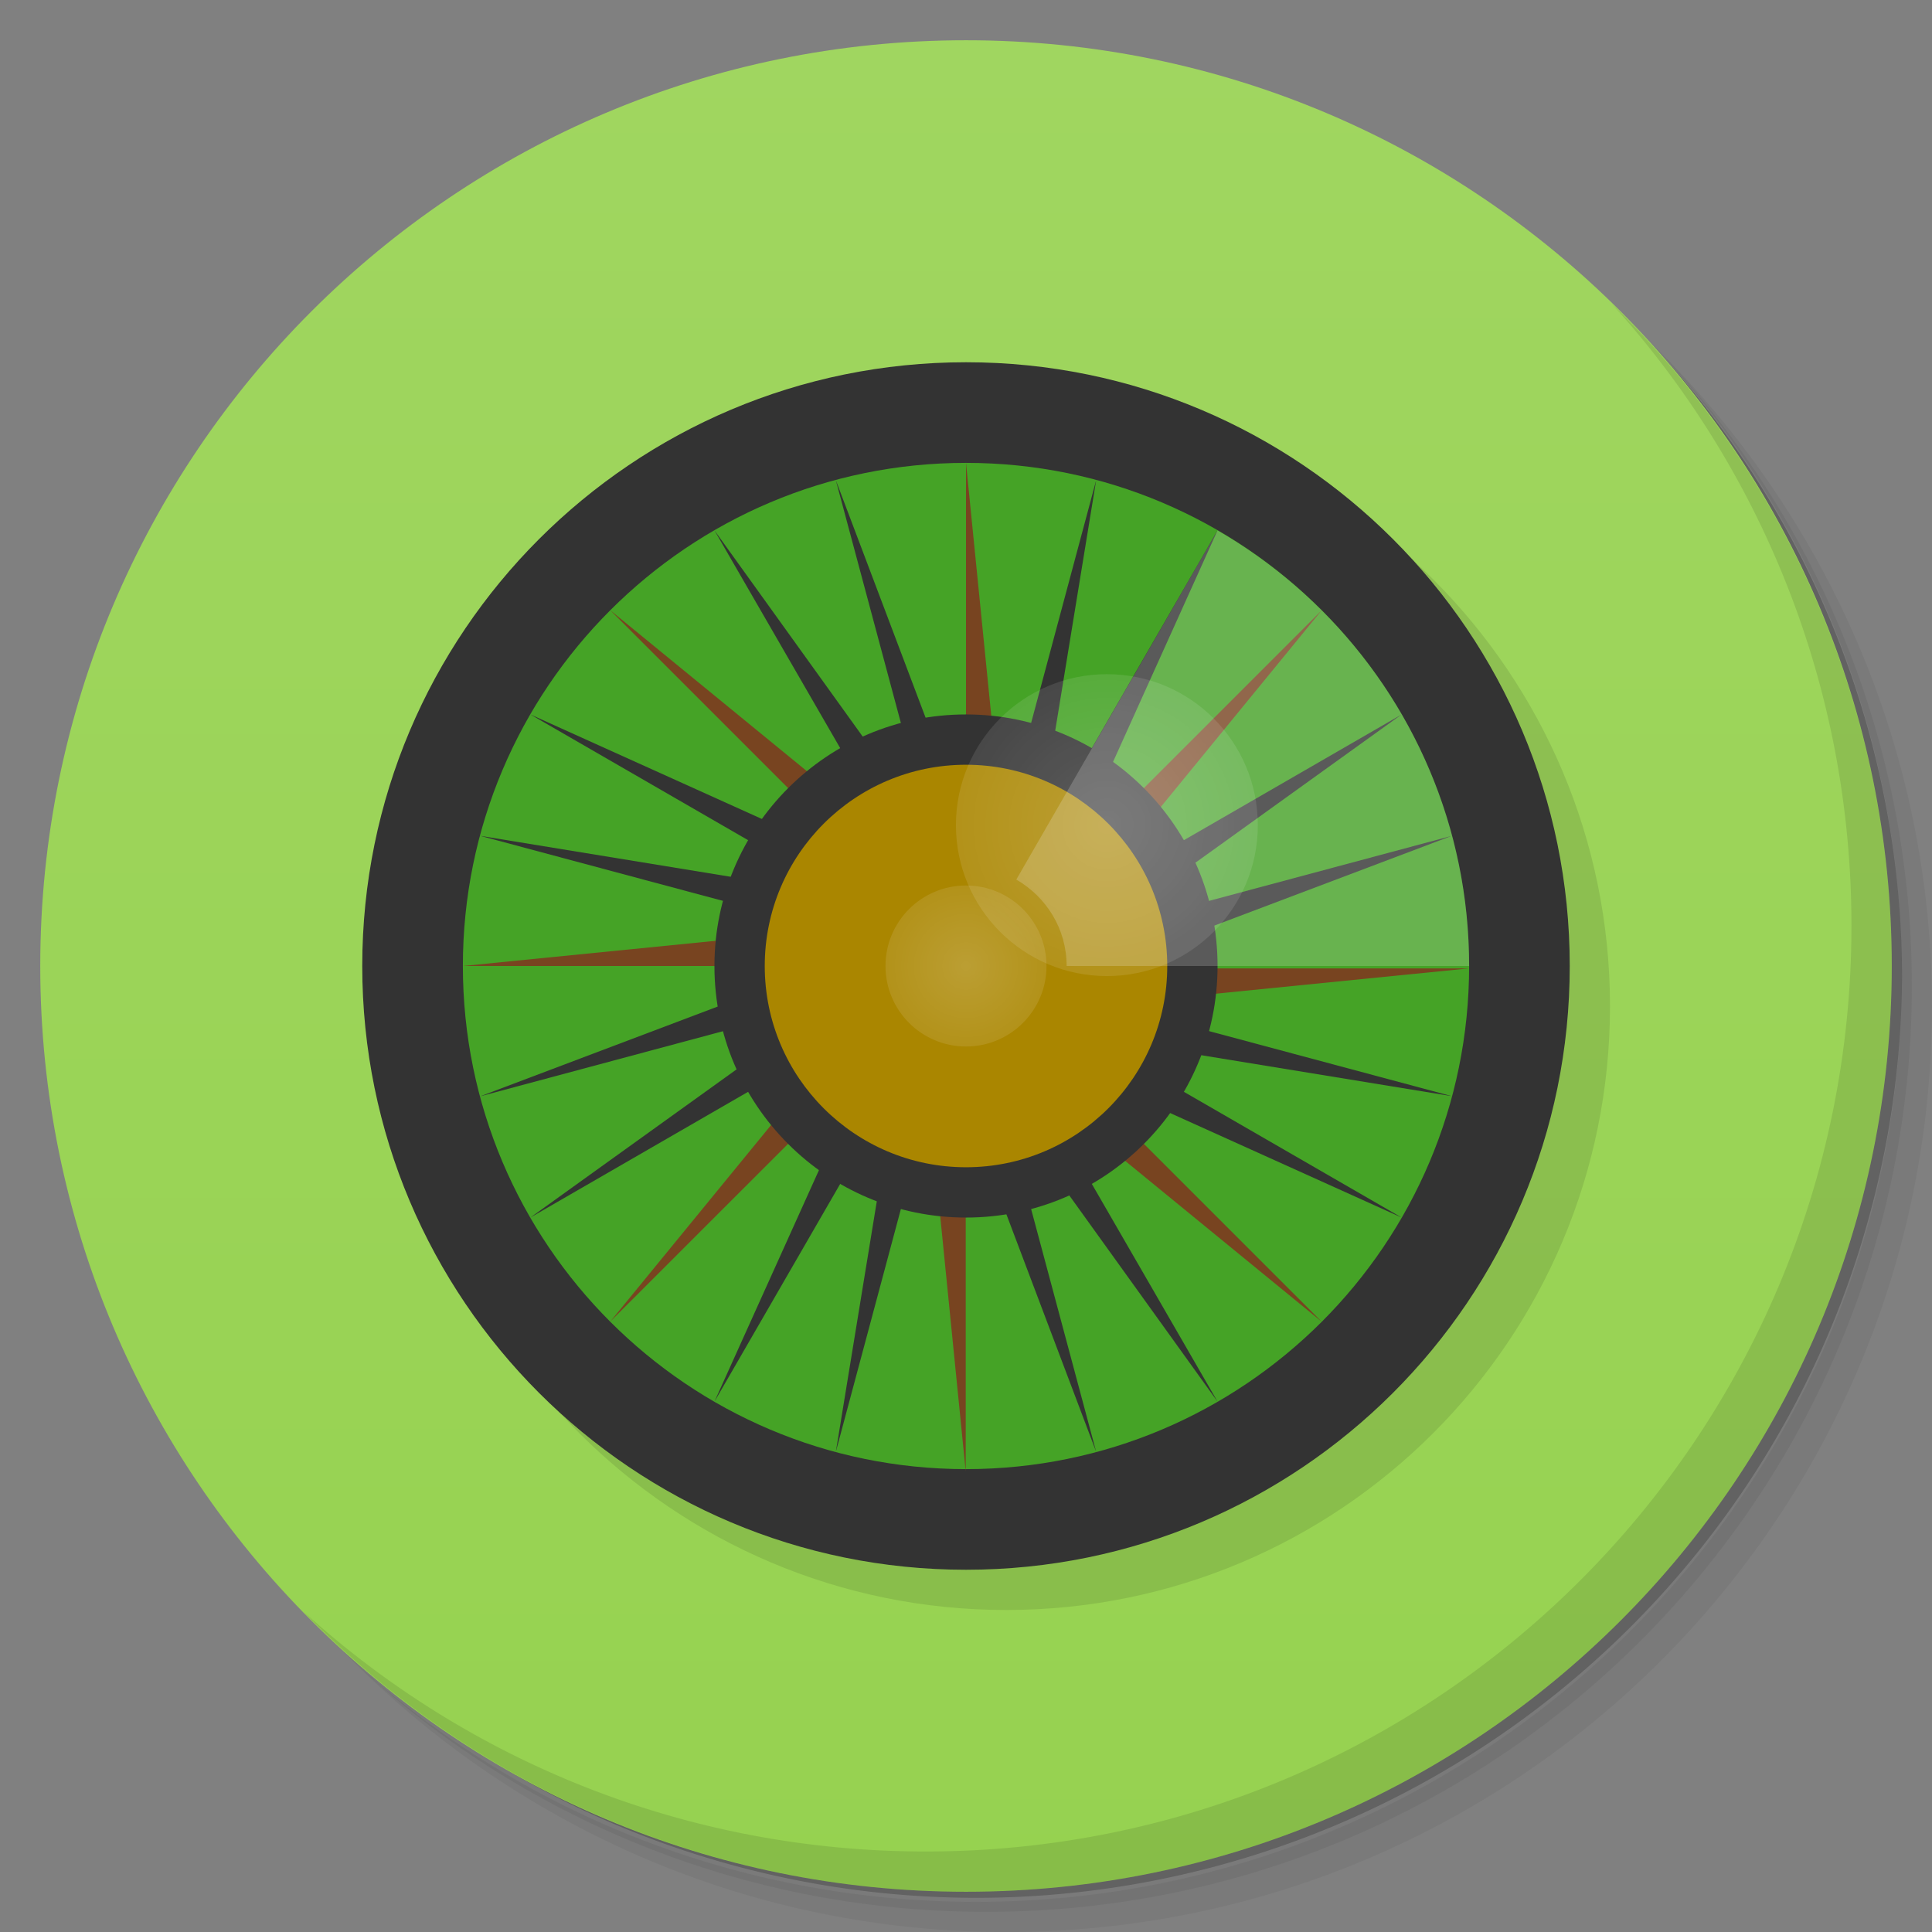 <svg version="1.1" viewBox="0 0 48 48" xmlns="http://www.w3.org/2000/svg" xmlns:xlink="http://www.w3.org/1999/xlink">
 <rect x="0" y="0" width="48" height="48" fill="#808080" stroke="none"/>
 <defs>
  <linearGradient id="bg" x1="1" x2="47" gradientTransform="matrix(0 -1 1 0 -1.5e-6 48)" gradientUnits="userSpaceOnUse">
   <stop style="stop-color:#96d250" offset="0"/>
   <stop style="stop-color:#a0d660" offset="1"/>
  </linearGradient>
  <radialGradient id="radialGradient4312" cx="19.4" cy="24" r="2" gradientTransform="translate(4.6)" gradientUnits="userSpaceOnUse" xlink:href="#linearGradient4306"/>
  <linearGradient id="linearGradient4306">
   <stop style="stop-color:#fff;stop-opacity:.2" offset="0"/>
   <stop style="stop-color:#fff;stop-opacity:.1" offset="1"/>
  </linearGradient>
  <radialGradient id="radialGradient4322" cx="17.5" cy="20.5" r="3.75" gradientTransform="translate(10)" gradientUnits="userSpaceOnUse" xlink:href="#linearGradient4306"/>
 </defs>
 <path d="m36.31 5c5.859 4.062 9.688 10.831 9.688 18.5 0 12.426-10.07 22.5-22.5 22.5-7.669 0-14.438-3.828-18.5-9.688 1.037 1.822 2.306 3.499 3.781 4.969 4.085 3.712 9.514 5.969 15.469 5.969 12.703 0 23-10.298 23-23 0-5.954-2.256-11.384-5.969-15.469-1.469-1.475-3.147-2.744-4.969-3.781zm4.969 3.781c3.854 4.113 6.219 9.637 6.219 15.719 0 12.703-10.297 23-23 23-6.081 0-11.606-2.364-15.719-6.219 4.16 4.144 9.883 6.719 16.219 6.719 12.703 0 23-10.298 23-23 0-6.335-2.575-12.06-6.719-16.219z" style="opacity:.05"/>
 <path d="m41.28 8.781c3.712 4.085 5.969 9.514 5.969 15.469 0 12.703-10.297 23-23 23-5.954 0-11.384-2.256-15.469-5.969 4.113 3.854 9.637 6.219 15.719 6.219 12.703 0 23-10.298 23-23 0-6.081-2.364-11.606-6.219-15.719z" style="opacity:.1"/>
 <path d="m31.25 2.375c8.615 3.154 14.75 11.417 14.75 21.13 0 12.426-10.07 22.5-22.5 22.5-9.708 0-17.971-6.135-21.12-14.75a23 23 0 0 0 44.875-7 23 23 0 0 0-16-21.875z" style="opacity:.2"/>
 <path d="m24 1c12.703 0 23 10.297 23 23s-10.297 23-23 23-23-10.297-23-23 10.297-23 23-23z" style="fill:url(#bg)"/>
 <path d="m40.03 7.531c3.712 4.084 5.969 9.514 5.969 15.469 0 12.703-10.297 23-23 23-5.954 0-11.384-2.256-15.469-5.969 4.178 4.291 10.01 6.969 16.469 6.969 12.703 0 23-10.298 23-23 0-6.462-2.677-12.291-6.969-16.469z" style="opacity:.1"/>
 <path d="m40 25c0 8.285-6.715 15-15 15s-15-6.715-15-15 6.715-15 15-15 15 6.715 15 15" style="opacity:.1"/>
 <path d="m39 24c0 8.285-6.715 15-15 15s-15-6.715-15-15 6.715-15 15-15 15 6.715 15 15" style="fill:#333"/>
 <path d="m36.5 24c0 6.906-5.598 12.5-12.5 12.5s-12.5-5.598-12.5-12.5 5.598-12.5 12.5-12.5c6.906 0 12.5 5.598 12.5 12.5" style="fill:#45a326"/>
 <path d="m24 24v-12.5l1.25 12.5" style="fill:#784420"/>
 <path d="m24 24h-12.5l12.5-1.246" style="fill:#784420"/>
 <path d="m24 24 3.234 12.07-4.441-11.75" style="fill:#333"/>
 <path d="m24 24-3.234-12.07 4.441 11.75" style="fill:#333"/>
 <path d="m24 24 12.07-3.234-11.75 4.441" style="fill:#333"/>
 <path d="m24 24-12.07 3.238 11.75-4.441" style="fill:#333"/>
 <path d="m24 24 6.25 10.824-7.332-10.199" style="fill:#333"/>
 <path d="m24 24-6.25-10.824 7.332 10.199" style="fill:#333"/>
 <path d="m24 24 10.824-6.25-10.199 7.332" style="fill:#333"/>
 <path d="m24 24-10.824 6.25 10.199-7.328" style="fill:#333"/>
 <path d="m24 24 8.84 8.84-9.723-7.957" style="fill:#784420"/>
 <path d="m24 24-8.84-8.84 9.723 7.957" style="fill:#784420"/>
 <path d="m24 24 8.84-8.84-7.957 9.723" style="fill:#784420"/>
 <path d="m24 24-8.84 8.836 7.957-9.723" style="fill:#784420"/>
 <path d="m24 24 10.824 6.25-11.449-5.168" style="fill:#333"/>
 <path d="m24 24-10.824-6.25 11.449 5.168" style="fill:#333"/>
 <path d="m24 24 6.25-10.824-5.168 11.449" style="fill:#333"/>
 <path d="m24 24-6.25 10.824 5.168-11.449" style="fill:#333"/>
 <path d="m24 24 12.07 3.234-12.398-2.027" style="fill:#333"/>
 <path d="m24 24-12.07-3.234 12.398 2.027" style="fill:#333"/>
 <path d="m24 24 3.234-12.07-2.027 12.398" style="fill:#333"/>
 <path d="m24 24-3.234 12.07 2.027-12.395" style="fill:#333"/>
 <path d="m23.993 24.06h12.496l-12.499 1.249" style="fill:#784420"/>
 <path d="m23.993 24.06v12.496l-1.249-12.499" style="fill:#784420"/>
 <path d="m30.25 24c0 3.453-2.797 6.25-6.25 6.25s-6.25-2.797-6.25-6.25 2.801-6.25 6.25-6.25c3.453 0 6.25 2.801 6.25 6.25" style="fill:#333"/>
 <path d="m29 24c0 2.762-2.238 5-5 5s-5-2.238-5-5 2.238-5 5-5 5 2.238 5 5" style="fill:#aa8600"/>
 <circle cx="24" cy="24" r="2" style="fill:url(#radialGradient4312)"/>
 <circle cx="27.5" cy="20.5" r="3.75" style="fill:url(#radialGradient4322)"/>
 <path d="m30.25 13.18-5 8.672c0.746 0.434 1.25 1.223 1.25 2.148h10c0-4.633-2.512-8.66-6.25-10.82" style="fill-opacity:.2;fill:#f9f9f9"/>
</svg>
